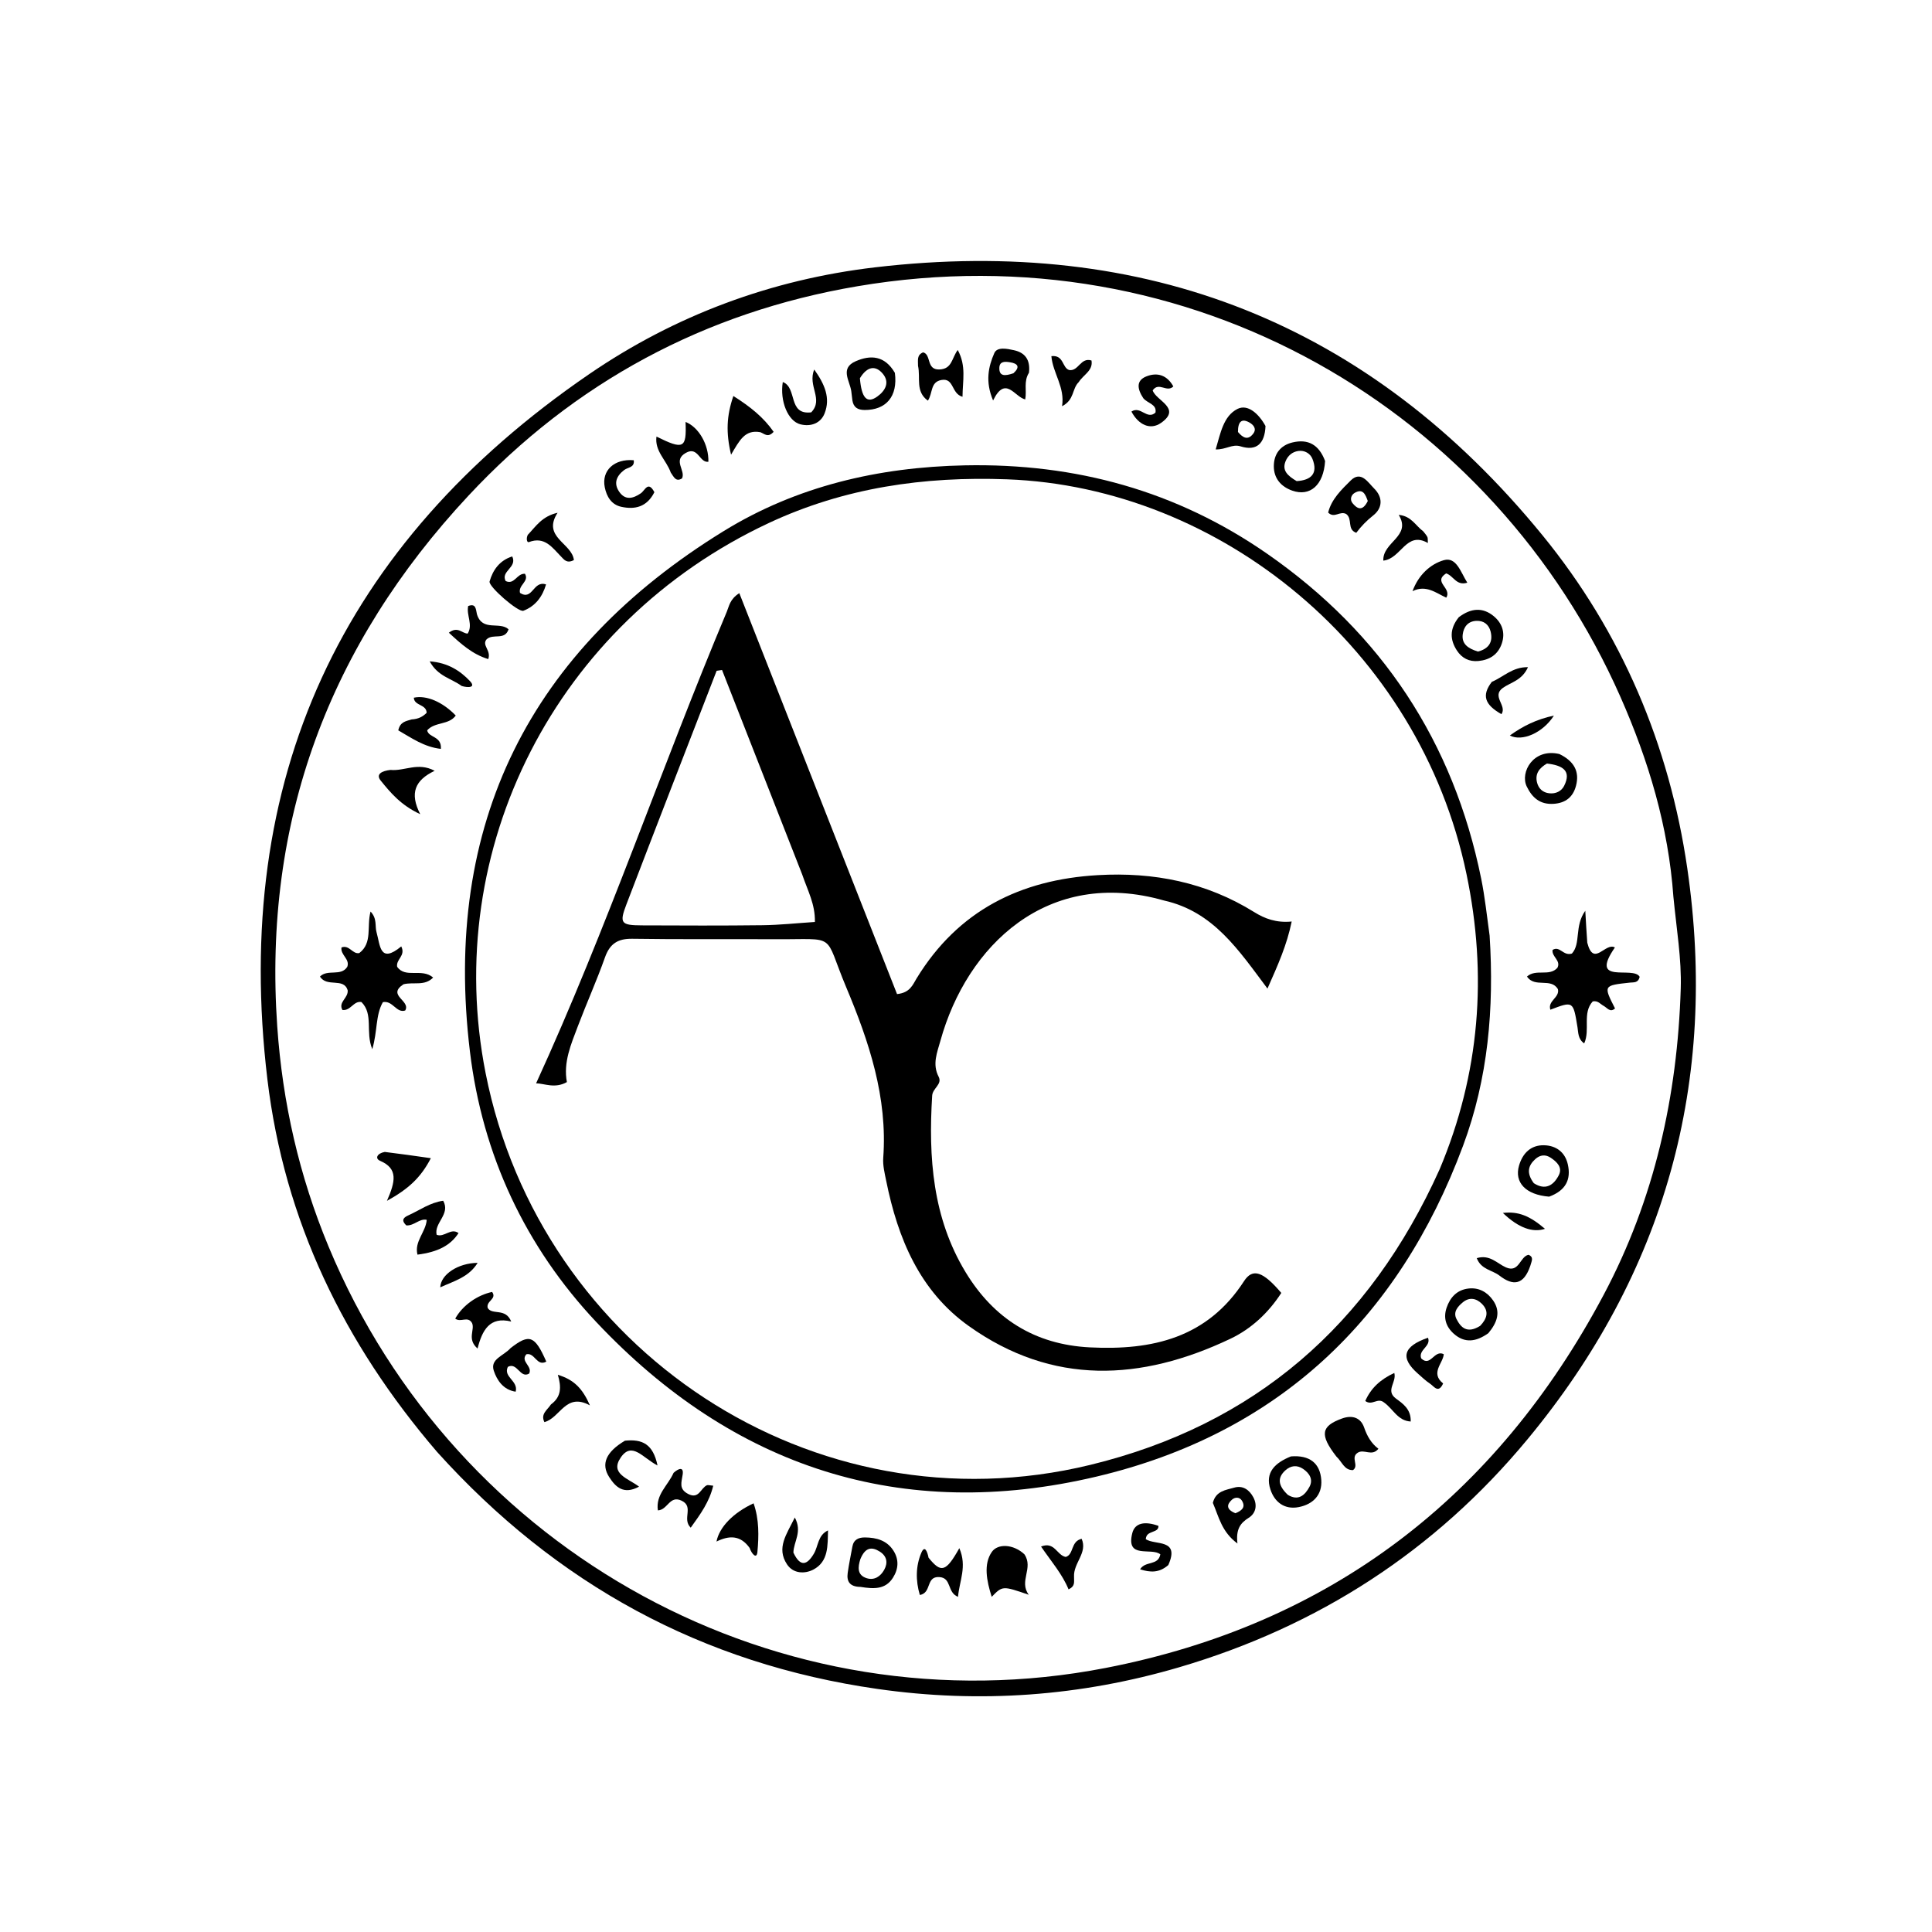 <svg version="1.1" id="Layer_1" xmlns="http://www.w3.org/2000/svg" xmlns:xlink="http://www.w3.org/1999/xlink" x="0px" y="0px"
	 width="100%" viewBox="0 0 496 496" enable-background="new 0 0 496 496" xml:space="preserve">
<path fill="#000000" opacity="1" stroke="none" 
	d="
M112.218,372.76 
	C88.299,344.889 72.985,313.34 68.648,277.089 
	C59.432,200.061 87.523,139.671 151.323,96.006 
	C173.336,80.94 198.013,71.778 224.554,68.645 
	C294.106,60.433 351.563,83.003 396.004,137.427 
	C416.376,162.374 428.576,191.329 433.177,222.929 
	C441.137,277.606 427.555,326.796 392.121,369.546 
	C368.37,398.2 338.381,417.549 302.764,428.025 
	C277.396,435.487 251.545,437.361 225.274,433.6 
	C180.246,427.153 142.822,406.698 112.218,372.76 
M429.607,230.21 
	C428.34,212.234 423.213,195.212 415.999,178.88 
	C383.61,105.552 305.955,58.928 220.108,73.49 
	C180.971,80.128 147.408,98.157 120.279,127.239 
	C84.541,165.552 67.522,210.764 71.174,263.488 
	C72.533,283.121 76.818,301.904 84.344,320.011 
	C117.072,398.761 200.349,444.438 283.914,428.198 
	C341.571,416.993 384.109,384.318 411.694,332.441 
	C424.745,307.898 430.645,281.402 431.496,253.79 
	C431.73,246.212 430.422,238.587 429.607,230.21 
z"/>
<path fill="#000000" opacity="1" stroke="none" 
	d="
M382.43,240.216 
	C383.615,258.903 382.042,276.863 375.609,294.148 
	C359.001,338.773 327.92,368.101 281.518,379.082 
	C231.442,390.933 188.216,376.713 153.116,339.441 
	C134.885,320.081 123.862,296.579 120.645,269.968 
	C113.573,211.471 136.062,166.941 185.811,136.333 
	C204.515,124.826 225.49,119.92 247.701,119.47 
	C276.158,118.892 302.095,126.013 325.394,142.216 
	C354.753,162.634 373.134,190.46 380.263,225.574 
	C381.218,230.273 381.716,235.065 382.43,240.216 
M369.614,300.144 
	C379.908,275.628 381.908,250.37 376.496,224.415 
	C364.393,166.378 313.193,125.063 258.536,123.054 
	C237.248,122.272 216.834,125.167 197.335,134.292 
	C142.614,159.9 113.307,217.962 124.666,275.484 
	C138.712,346.608 208.86,393.341 279.887,376.081 
	C322.024,365.842 351.572,340.261 369.614,300.144 
z"/>
<path fill="#000000" opacity="1" stroke="none" 
	d="
M103.598,252.687 
	C99.191,255.568 105.542,256.879 104.023,259.426 
	C101.754,260.167 100.846,256.783 98.299,257.28 
	C96.379,260.62 96.941,264.764 95.572,269.357 
	C93.748,264.881 95.957,260.444 92.797,257.255 
	C90.779,256.873 90.021,259.577 87.905,259.286 
	C86.769,257.233 89.475,256.233 89.256,254.209 
	C88.208,250.896 83.938,253.581 82.145,250.711 
	C84.095,248.723 87.552,250.762 89.157,248.206 
	C89.907,246.226 87.333,245.137 87.676,243.237 
	C89.704,242.48 90.492,245.04 92.24,244.68 
	C95.681,242.066 94.104,237.954 95.129,234.018 
	C96.866,235.827 96.219,237.736 96.657,239.287 
	C97.62,242.695 97.47,247.549 103.017,242.969 
	C104.211,245.406 101.634,246.222 101.957,248.197 
	C104.085,251.269 108.242,248.444 111.199,250.961 
	C109.019,253.224 106.22,252.036 103.598,252.687 
z"/>
<path fill="#000000" opacity="1" stroke="none" 
	d="
M407.5,242.018 
	C409.137,248.421 412.149,241.81 414.591,243.245 
	C407.821,253.009 419.328,247.847 420.947,250.773 
	C420.587,252.407 419.427,252.159 418.511,252.258 
	C411.619,252.999 411.618,252.99 414.624,258.899 
	C413.339,260.041 412.595,258.703 411.697,258.232 
	C410.848,257.787 410.245,256.816 408.899,257.091 
	C406.164,260.098 408.31,264.349 406.708,267.876 
	C405.089,266.739 405.216,265.123 404.99,263.741 
	C403.887,256.984 403.922,256.979 398.02,259.224 
	C397.279,256.938 400.456,256.111 399.966,253.962 
	C398.202,250.908 394.054,253.713 392.016,250.714 
	C394.312,248.628 397.746,250.796 399.832,248.464 
	C400.807,246.595 398.339,245.642 398.586,243.878 
	C400.455,242.706 401.316,245.519 403.555,244.804 
	C405.918,242.201 404.142,237.783 406.989,233.816 
	C407.168,236.974 407.302,239.315 407.5,242.018 
z"/>
<path fill="#000000" opacity="1" stroke="none" 
	d="
M343.076,373.918 
	C338.741,368.318 339.149,366.118 344.534,364.17 
	C347.194,363.207 349.343,363.964 350.218,366.499 
	C350.982,368.71 352.052,370.563 353.879,371.941 
	C352.177,374.042 350.21,371.878 348.538,372.974 
	C346.662,374.204 348.973,376.258 347.357,377.418 
	C345.096,377.476 344.591,375.329 343.076,373.918 
z"/>
<path fill="#000000" opacity="1" stroke="none" 
	d="
M262.989,399.027 
	C265.41,402.577 261.506,405.925 264.112,409.422 
	C257.379,407.105 257.379,407.105 254.6,409.95 
	C253.292,405.845 252.447,401.534 254.644,398.402 
	C256.138,396.274 260.101,396.346 262.989,399.027 
z"/>
<path fill="#000000" opacity="1" stroke="none" 
	d="
M105.688,184.696 
	C107.437,184.599 108.552,183.976 109.534,183 
	C109.477,180.756 106.328,181.23 106.242,179.122 
	C109.434,178.418 113.606,180.166 117.004,183.698 
	C115.209,186.19 111.665,185.25 109.666,187.498 
	C110.039,189.448 113.435,188.911 113.186,192.261 
	C108.876,191.778 105.62,189.437 102.25,187.504 
	C102.723,185.319 104.135,185.167 105.688,184.696 
z"/>
<path fill="#000000" opacity="1" stroke="none" 
	d="
M104.33,314.604 
	C102.634,313.037 104.042,312.374 104.976,311.948 
	C107.808,310.656 110.399,308.737 113.779,308.268 
	C115.724,311.733 111.402,313.915 112.096,316.999 
	C114.047,317.783 115.731,315.123 117.717,316.571 
	C115.687,319.701 112.45,321.439 107.175,322.101 
	C106.322,318.705 109.303,316.337 109.557,313.165 
	C107.652,312.771 106.405,314.693 104.33,314.604 
z"/>
<path fill="#000000" opacity="1" stroke="none" 
	d="
M345.621,131.966 
	C343.966,131.071 342.59,133.19 340.976,131.592 
	C341.807,128.182 344.394,125.707 346.749,123.369 
	C349.406,120.732 351.199,123.848 352.788,125.421 
	C355.017,127.627 355.022,130.381 352.549,132.323 
	C350.875,133.637 349.455,135.109 348.193,136.786 
	C345.737,135.892 347.331,133.295 345.621,131.966 
M351.15,128.617 
	C350.558,127.006 349.942,125.253 347.736,126.569 
	C346.885,127.076 346.485,128.254 347.229,129.17 
	C348.424,130.641 349.792,131.388 351.15,128.617 
z"/>
<path fill="#000000" opacity="1" stroke="none" 
	d="
M229.742,95.723 
	C230.54,101.8 227.463,105.291 221.956,105.256 
	C220.196,105.245 219.126,104.578 218.839,102.82 
	C218.707,102.009 218.67,101.182 218.541,100.369 
	C218.116,97.687 215.598,94.521 219.686,92.737 
	C223.481,91.081 227.127,91.242 229.742,95.723 
M220.762,97.106 
	C221.185,102.221 222.577,103.708 225.237,101.795 
	C227.265,100.337 228.501,98.176 226.639,95.948 
	C224.831,93.783 222.673,93.954 220.762,97.106 
z"/>
<path fill="#000000" opacity="1" stroke="none" 
	d="
M331.416,373.902 
	C336.222,373.511 338.903,375.649 339.212,379.948 
	C339.488,383.778 337.097,386.191 333.446,386.912 
	C329.796,387.632 327.223,385.656 326.148,382.374 
	C324.729,378.039 327.289,375.564 331.416,373.902 
M330.634,383.779 
	C333.357,385.428 335.038,383.831 336.184,381.697 
	C337.195,379.812 336.17,378.213 334.534,377.103 
	C332.979,376.048 331.377,376.242 330.022,377.454 
	C327.848,379.4 328.128,381.414 330.634,383.779 
z"/>
<path fill="#000000" opacity="1" stroke="none" 
	d="
M374.509,158.462 
	C377.684,156.056 380.693,155.898 383.449,158.159 
	C385.63,159.948 386.525,162.434 385.533,165.275 
	C384.55,168.09 382.39,169.432 379.531,169.701 
	C377.193,169.92 375.317,168.978 374.04,167.022 
	C372.231,164.252 372.106,161.469 374.509,158.462 
M379.451,167.273 
	C382.143,166.572 383.372,164.88 382.68,162.129 
	C382.23,160.339 380.928,159.311 379.044,159.388 
	C376.875,159.477 375.76,160.934 375.521,162.894 
	C375.236,165.248 376.783,166.476 379.451,167.273 
z"/>
<path fill="#000000" opacity="1" stroke="none" 
	d="
M195.213,110.961 
	C191.215,110.22 189.846,113.092 187.686,116.73 
	C186.337,111.042 186.533,106.748 188.276,101.667 
	C192.654,104.432 196.054,107.174 198.614,110.863 
	C197.166,112.432 196.369,111.432 195.213,110.961 
z"/>
<path fill="#000000" opacity="1" stroke="none" 
	d="
M220.918,407.403 
	C218.117,407.376 217.329,405.966 217.627,403.828 
	C217.945,401.553 218.42,399.3 218.835,397.039 
	C219.169,395.221 220.468,394.687 222.092,394.705 
	C225.014,394.736 227.682,395.462 229.362,398.083 
	C230.839,400.387 230.679,402.802 229.236,405.066 
	C227.302,408.102 224.342,407.95 220.918,407.403 
M220.869,400.304 
	C220.233,402.335 220.013,404.382 222.514,405.172 
	C224.459,405.785 226.06,404.722 227.004,403.008 
	C228.005,401.188 227.688,399.492 225.85,398.33 
	C223.831,397.054 222.131,397.187 220.869,400.304 
z"/>
<path fill="#000000" opacity="1" stroke="none" 
	d="
M382.104,342.266 
	C378.938,344.516 376.034,344.889 373.247,342.421 
	C371.222,340.627 370.495,338.352 371.386,335.726 
	C372.302,333.03 374.081,331.141 376.994,330.803 
	C379.669,330.492 381.844,331.714 383.334,333.876 
	C385.341,336.789 384.405,339.493 382.104,342.266 
M379.994,340.392 
	C381.679,338.633 382.412,336.709 380.461,334.745 
	C379.035,333.309 377.244,332.935 375.55,334.341 
	C374.255,335.415 372.999,336.8 373.911,338.605 
	C375.036,340.833 376.659,342.472 379.994,340.392 
z"/>
<path fill="#000000" opacity="1" stroke="none" 
	d="
M264.167,95.687 
	C262.737,97.966 263.653,100.212 263.205,102.545 
	C260.447,101.911 258.148,96.269 254.953,102.815 
	C252.9,97.966 253.746,94.127 255.269,90.65 
	C256.005,88.97 258.578,89.529 260.321,89.911 
	C263.103,90.522 264.563,92.309 264.167,95.687 
M260.183,95.824 
	C262.016,94.148 261.255,93.3 259.219,92.991 
	C258.058,92.815 256.636,92.704 256.563,94.363 
	C256.461,96.671 258.01,96.566 260.183,95.824 
z"/>
<path fill="#000000" opacity="1" stroke="none" 
	d="
M400.331,193.578 
	C404.057,195.383 405.594,198.03 404.596,201.768 
	C403.84,204.6 401.965,206.148 398.906,206.362 
	C395.394,206.609 393.36,204.811 391.953,201.906 
	C390.199,198.287 393.626,192.002 400.331,193.578 
M397.143,196.025 
	C395.267,197.111 394.017,198.585 394.601,200.89 
	C394.996,202.45 396.063,203.474 397.746,203.659 
	C399.405,203.842 400.851,203.137 401.545,201.771 
	C403.547,197.825 401.085,196.472 397.143,196.025 
z"/>
<path fill="#000000" opacity="1" stroke="none" 
	d="
M172.206,121.323 
	C171.046,118.065 168.04,115.832 168.533,112.081 
	C175.524,115.537 176.282,115.127 176,108.326 
	C179.368,109.636 181.974,114.143 181.864,118.552 
	C179.542,118.865 179.253,114.491 176.092,116.257 
	C172.63,118.191 176.094,120.777 175.098,122.82 
	C173.529,123.776 173.032,122.522 172.206,121.323 
z"/>
<path fill="#000000" opacity="1" stroke="none" 
	d="
M340.19,118.358 
	C339.798,124.555 336.337,127.548 331.792,125.97 
	C328.875,124.956 327.021,122.815 327.027,119.684 
	C327.034,116.57 328.703,114.326 331.838,113.582 
	C335.8,112.642 338.61,114.123 340.19,118.358 
M332.886,123.514 
	C336.633,123.293 338.434,121.537 336.932,117.785 
	C336.396,116.445 334.949,115.534 333.299,115.779 
	C331.738,116.012 330.605,117.003 330.027,118.456 
	C329.101,120.787 330.542,122.125 332.886,123.514 
z"/>
<path fill="#000000" opacity="1" stroke="none" 
	d="
M131.078,346.097 
	C135.93,342.318 137.311,342.881 140.252,349.566 
	C137.805,350.921 137.299,347.15 135.123,347.685 
	C133.515,349.555 136.796,350.723 135.849,352.634 
	C133.509,354.004 132.821,349.622 130.379,350.914 
	C129.128,353.553 133.132,354.479 132.385,357.285 
	C129.187,356.816 127.567,354.311 126.771,351.909 
	C125.771,348.887 129.291,348.109 131.078,346.097 
z"/>
<path fill="#000000" opacity="1" stroke="none" 
	d="
M133.504,152.223 
	C136.795,154.294 136.833,148.937 140.187,150.039 
	C139.261,153.206 137.444,155.617 134.373,156.798 
	C133.09,157.291 125.328,150.538 125.69,149.275 
	C126.544,146.297 128.28,143.88 131.504,142.843 
	C132.874,145.707 128.487,146.591 129.811,149.166 
	C132.111,150.247 132.668,147.152 134.776,147.307 
	C135.937,149.276 132.971,150.211 133.504,152.223 
z"/>
<path fill="#000000" opacity="1" stroke="none" 
	d="
M324.891,109.37 
	C324.712,113.886 322.609,115.882 318.49,114.593 
	C316.342,113.921 314.763,115.458 312.102,115.375 
	C313.324,111.282 314.062,106.816 317.693,104.985 
	C320.34,103.65 323.176,106.227 324.891,109.37 
M317.824,110.902 
	C319.009,112.308 320.334,113.209 321.759,111.306 
	C322.656,110.106 321.84,109.094 320.803,108.495 
	C318.758,107.314 317.805,108.254 317.824,110.902 
z"/>
<path fill="#000000" opacity="1" stroke="none" 
	d="
M98.788,295.735 
	C102.697,296.212 106.228,296.715 110.611,297.339 
	C108.034,302.347 104.802,305.282 99.338,308.292 
	C101.508,303.344 102.264,300.029 97.595,298.021 
	C96.17,297.408 96.835,296.081 98.788,295.735 
z"/>
<path fill="#000000" opacity="1" stroke="none" 
	d="
M397.705,307.216 
	C391.668,306.734 388.724,303.552 389.981,299.234 
	C390.901,296.076 393.003,293.943 396.395,294.02 
	C399.445,294.089 401.776,295.742 402.497,298.891 
	C403.399,302.826 401.952,305.66 397.705,307.216 
M393.771,303.757 
	C396.737,305.675 398.845,304.336 400.188,301.71 
	C401.201,299.728 399.736,298.327 398.171,297.262 
	C396.765,296.306 395.371,296.461 394.132,297.597 
	C392.339,299.242 391.8,301.107 393.771,303.757 
z"/>
<path fill="#000000" opacity="1" stroke="none" 
	d="
M100.245,197.664 
	C103.939,198.01 107.276,195.584 111.59,197.886 
	C106.582,200.272 105.084,203.578 107.888,209.027 
	C102.871,206.693 100.254,203.495 97.745,200.412 
	C96.342,198.688 98.176,197.895 100.245,197.664 
z"/>
<path fill="#000000" opacity="1" stroke="none" 
	d="
M192.452,397.404 
	C190.06,394.045 187.143,394.19 183.945,395.761 
	C184.647,392.084 188.21,388.385 193.465,385.945 
	C194.921,390.082 194.822,394.379 194.452,398.422 
	C194.268,400.426 192.952,398.894 192.452,397.404 
z"/>
<path fill="#000000" opacity="1" stroke="none" 
	d="
M172.927,378.12 
	C174.234,376.947 175.555,376.507 175.264,378.537 
	C174.973,380.57 174.204,382.261 176.674,383.543 
	C179.464,384.99 179.881,382.009 181.492,381.306 
	C181.75,381.193 182.121,381.341 183.103,381.424 
	C182.126,385.566 179.837,388.709 177.327,392.199 
	C175.013,389.953 178.242,386.845 175.006,385.279 
	C171.889,383.772 171.423,387.669 168.893,387.757 
	C168.297,383.675 171.468,381.407 172.927,378.12 
z"/>
<path fill="#000000" opacity="1" stroke="none" 
	d="
M116.871,338.528 
	C118.774,335.087 122.575,332.48 126.34,331.678 
	C127.66,333.505 124.72,333.964 125.213,335.804 
	C126.378,337.707 129.796,335.683 131.242,339.277 
	C125.676,337.896 123.787,341.568 122.6,346.21 
	C119.799,343.747 121.979,341.418 121.188,339.663 
	C120.064,337.732 118.301,339.632 116.871,338.528 
z"/>
<path fill="#000000" opacity="1" stroke="none" 
	d="
M235.683,93.921 
	C235.695,92.413 235.346,91.149 236.983,90.46 
	C239.162,90.99 237.718,94.996 241.187,94.854 
	C244.458,94.72 244.307,91.966 245.876,89.848 
	C248.116,93.942 247.136,97.703 247.103,101.862 
	C244.192,101.077 244.978,96.987 241.723,97.549 
	C238.783,98.056 239.527,100.903 238.214,102.859 
	C234.937,100.497 236.382,97.068 235.683,93.921 
z"/>
<path fill="#000000" opacity="1" stroke="none" 
	d="
M311.372,385.831 
	C312.148,382.728 314.724,382.545 316.846,381.922 
	C319.045,381.276 320.726,382.457 321.759,384.383 
	C322.86,386.433 322.406,388.525 320.569,389.669 
	C318.406,391.018 317.255,392.647 317.691,396.261 
	C313.602,393.236 312.936,389.445 311.372,385.831 
M317.17,388.492 
	C318.645,387.88 319.931,387.055 318.833,385.258 
	C318.25,384.302 317.067,384.293 316.263,385.025 
	C314.966,386.206 314.683,387.488 317.17,388.492 
z"/>
<path fill="#000000" opacity="1" stroke="none" 
	d="
M160.442,369.866 
	C164.892,369.419 167.651,370.695 168.803,376.225 
	C165.024,374.295 162.264,369.975 159.38,374.16 
	C156.474,378.376 161.278,379.534 164.062,381.664 
	C160.093,383.812 158.033,381.746 156.411,379.234 
	C154.237,375.868 155.548,372.781 160.442,369.866 
z"/>
<path fill="#000000" opacity="1" stroke="none" 
	d="
M293.545,102.268 
	C291.991,99.929 291.59,97.731 294.27,96.648 
	C297.109,95.5 299.629,96.3 301.23,99.213 
	C299.528,100.88 297.523,97.942 295.928,100.218 
	C296.757,102.882 303.447,104.769 298.109,108.546 
	C295.283,110.546 292.259,109.022 290.471,105.665 
	C292.821,104.09 294.476,107.893 296.643,105.925 
	C297.016,103.773 294.766,103.642 293.545,102.268 
z"/>
<path fill="#000000" opacity="1" stroke="none" 
	d="
M238.387,399.907 
	C241.619,403.918 242.842,403.598 246.288,397.457 
	C248.321,402.159 246.31,405.814 245.951,409.95 
	C243.073,408.825 244.386,405.063 241.133,404.877 
	C237.625,404.677 239.255,408.936 236.15,409.48 
	C235.039,405.785 235.091,402.007 236.54,398.625 
	C237.432,396.541 238.089,398.442 238.387,399.907 
z"/>
<path fill="#000000" opacity="1" stroke="none" 
	d="
M122.443,157.684 
	C123.831,162.235 128.248,159.456 130.563,161.558 
	C129.591,164.509 126.575,162.547 124.915,164.143 
	C123.624,165.688 126.161,166.95 125.346,169.207 
	C121.252,167.961 118.347,165.306 115.234,162.434 
	C117.539,160.673 118.596,162.627 120.063,162.661 
	C121.5,160.388 119.68,157.938 120.195,155.582 
	C122.148,154.863 122.141,156.231 122.443,157.684 
z"/>
<path fill="#000000" opacity="1" stroke="none" 
	d="
M168,126.358 
	C166.076,130.198 162.971,130.87 159.488,130.108 
	C156.962,129.555 155.74,127.494 155.26,125.1 
	C154.396,120.788 157.695,117.727 162.702,118.154 
	C162.985,120.052 161.177,119.952 160.265,120.65 
	C158.281,122.169 157.474,124.035 158.94,126.208 
	C160.504,128.526 162.532,128.017 164.529,126.636 
	C165.599,125.896 166.382,123.333 168,126.358 
z"/>
<path fill="#000000" opacity="1" stroke="none" 
	d="
M208.26,105.861 
	C211.515,102.487 207.267,99.118 209.041,94.87 
	C211.786,98.731 213.222,102.196 211.707,106.107 
	C210.723,108.645 208.204,109.617 205.484,108.935 
	C202.292,108.135 200.167,102.964 200.966,98.075 
	C204.768,99.527 202.186,106.59 208.26,105.861 
z"/>
<path fill="#000000" opacity="1" stroke="none" 
	d="
M371.267,147.207 
	C367.784,149.458 372.821,150.946 371.299,153.432 
	C368.705,152.274 366.105,150.023 362.634,151.778 
	C364.12,147.638 367.23,144.797 370.68,143.814 
	C373.902,142.896 374.989,146.885 376.701,149.593 
	C373.859,150.472 373.176,147.814 371.267,147.207 
z"/>
<path fill="#000000" opacity="1" stroke="none" 
	d="
M203.687,398.586 
	C205.478,402.427 207.228,401.773 208.942,398.879 
	C210.117,396.895 209.94,394.125 212.574,392.901 
	C212.465,396.732 212.762,400.905 208.779,402.974 
	C206.665,404.073 203.657,404.075 202.033,401.591 
	C199.28,397.381 201.913,393.962 204.049,389.588 
	C206.036,393.26 203.778,395.686 203.687,398.586 
z"/>
<path fill="#000000" opacity="1" stroke="none" 
	d="
M299.939,401.793 
	C297.564,403.863 295.302,403.699 292.696,402.893 
	C294.025,400.644 297.314,402.054 297.894,399.045 
	C295.589,397.174 288.96,400.391 290.695,393.582 
	C291.357,390.985 293.872,390.458 297.413,391.735 
	C297.436,392.816 296.553,392.99 295.822,393.303 
	C295.081,393.62 294.259,393.84 294.154,395.153 
	C296.532,396.766 303.003,394.95 299.939,401.793 
z"/>
<path fill="#000000" opacity="1" stroke="none" 
	d="
M370.49,355.176 
	C369.27,357.862 368.16,355.909 367.112,355.216 
	C366.01,354.487 365.042,353.551 364.042,352.674 
	C359.394,348.594 360.199,345.659 366.609,343.432 
	C367.471,345.677 364.056,346.506 364.861,348.738 
	C367.278,351.063 368.185,346.414 370.658,347.661 
	C370.5,349.978 367.124,352.458 370.49,355.176 
z"/>
<path fill="#000000" opacity="1" stroke="none" 
	d="
M276.949,98.085 
	C275.161,99.838 275.888,102.645 272.661,104.285 
	C273.446,99.379 270.295,95.822 269.917,91.432 
	C273.167,91.064 272.644,94.435 274.493,94.999 
	C276.902,95.379 277.395,91.665 280.219,92.55 
	C280.654,95.162 278.216,96.112 276.949,98.085 
z"/>
<path fill="#000000" opacity="1" stroke="none" 
	d="
M275.737,404.813 
	C275.691,406.092 276.134,407.175 274.329,408.038 
	C272.718,404.105 269.891,400.877 267.265,397.04 
	C270.766,395.652 271.306,399.281 273.602,399.711 
	C275.733,399.097 274.835,395.69 277.686,395.053 
	C279.288,398.65 275.541,401.239 275.737,404.813 
z"/>
<path fill="#000000" opacity="1" stroke="none" 
	d="
M355.327,360.06 
	C353.657,358.684 352.291,360.994 350.503,359.673 
	C351.955,356.37 354.372,354.144 357.957,352.476 
	C358.616,354.894 355.593,356.992 358.391,359.059 
	C360.082,360.307 362.282,361.736 362.169,364.943 
	C358.816,364.755 357.7,361.738 355.327,360.06 
z"/>
<path fill="#000000" opacity="1" stroke="none" 
	d="
M135.497,137.312 
	C137.617,135.094 139.112,132.568 143.146,131.639 
	C139.086,137.921 146.84,139.416 147.335,143.78 
	C145.518,144.764 144.789,143.645 144.016,142.857 
	C141.752,140.546 139.833,137.632 135.776,139.173 
	C135.292,139.356 135.016,138.285 135.497,137.312 
z"/>
<path fill="#000000" opacity="1" stroke="none" 
	d="
M141.445,360.561 
	C144.153,358.571 144.124,356.066 143.215,352.953 
	C147.363,354.206 149.548,356.466 151.454,360.804 
	C145.2,357.401 143.891,363.985 139.762,365.101 
	C138.74,362.985 140.46,362.057 141.445,360.561 
z"/>
<path fill="#000000" opacity="1" stroke="none" 
	d="
M365.398,136.419 
	C365.911,137.063 366.246,137.443 366.455,137.882 
	C366.583,138.149 366.517,138.508 366.577,139.405 
	C361.01,136.216 359.738,143.452 355.138,143.927 
	C354.912,139.12 362.465,137.715 359.092,132.183 
	C362.347,132.486 363.355,134.904 365.398,136.419 
z"/>
<path fill="#000000" opacity="1" stroke="none" 
	d="
M382.993,175.05 
	C386.061,173.751 388.294,171.218 392.278,171.281 
	C390.764,174.698 387.872,175.151 385.831,176.605 
	C382.836,178.738 386.988,181.183 385.462,183.349 
	C381.141,180.891 380.34,178.521 382.993,175.05 
z"/>
<path fill="#000000" opacity="1" stroke="none" 
	d="
M392.874,324.97 
	C391.212,329.836 388.546,330.277 384.938,327.472 
	C383.115,326.054 380.246,325.946 379.126,323.002 
	C382.47,321.988 384.335,324.36 386.584,325.361 
	C390.038,326.898 390.175,322.597 392.41,322.142 
	C393.872,322.749 393.193,323.767 392.874,324.97 
z"/>
<path fill="#000000" opacity="1" stroke="none" 
	d="
M118.523,176.109 
	C115.846,174.142 112.428,173.675 110.312,169.787 
	C115.081,170.134 118.22,172.301 120.627,174.828 
	C122.281,176.563 120.178,176.616 118.523,176.109 
z"/>
<path fill="#000000" opacity="1" stroke="none" 
	d="
M385.831,311.397 
	C389.774,310.929 392.745,312.139 396.636,315.475 
	C393.502,316.52 389.854,315.252 385.831,311.397 
z"/>
<path fill="#000000" opacity="1" stroke="none" 
	d="
M387.618,188.823 
	C391.004,186.393 394.435,184.677 398.937,183.712 
	C396.073,188.195 390.73,190.46 387.618,188.823 
z"/>
<path fill="#000000" opacity="1" stroke="none" 
	d="
M113.026,330.492 
	C113.149,327.199 117.593,324.259 122.624,324.211 
	C120.353,327.895 116.614,328.863 113.026,330.492 
z"/>
<path fill="#000000" opacity="1" stroke="none" 
	d="
M298.852,231.192 
	C268.945,222.632 248.201,242.781 241.432,267.198 
	C240.609,270.171 239.295,273.188 240.968,276.41 
	C241.993,278.382 239.435,279.349 239.315,281.286 
	C238.332,297.143 239.418,312.625 247.892,326.6 
	C255.102,338.488 265.627,345.195 279.791,345.91 
	C295.815,346.72 309.933,343.498 319.373,328.913 
	C321.589,325.489 324.243,326.398 328.945,331.933 
	C325.674,337.006 321.261,341.145 315.853,343.712 
	C292.97,354.574 270.238,355.747 248.736,340.445 
	C236.1,331.452 230.494,317.936 227.519,303.184 
	C227.126,301.236 226.611,299.215 226.753,297.271 
	C227.888,281.715 223.126,267.465 217.246,253.457 
	C211.281,239.246 215.3,241.23 198.859,241.127 
	C186.696,241.05 174.53,241.2 162.369,241.008 
	C158.626,240.949 156.572,242.245 155.311,245.798 
	C153.198,251.757 150.593,257.54 148.354,263.457 
	C146.597,268.098 144.584,272.721 145.537,277.802 
	C142.442,279.55 139.757,278.146 137.633,278.12 
	C155.806,238.472 169.735,197.185 186.572,157.092 
	C187.2,155.598 187.355,153.836 189.804,152.278 
	C203.382,186.796 216.878,221.103 230.295,255.21 
	C233.651,254.869 234.325,252.807 235.33,251.164 
	C245.97,233.771 261.963,225.817 281.856,224.673 
	C296.187,223.848 309.668,226.498 322.003,234.168 
	C324.681,235.833 327.644,236.966 331.615,236.58 
	C330.367,242.655 328.1,247.685 325.396,253.797 
	C318.021,243.974 311.555,234.031 298.852,231.192 
M205.931,224.468 
	C199.077,206.981 192.223,189.493 185.369,172.006 
	C184.906,172.075 184.443,172.144 183.979,172.214 
	C176.243,192.211 168.46,212.19 160.804,232.219 
	C158.962,237.037 159.434,237.547 164.792,237.57 
	C175.118,237.613 185.445,237.658 195.77,237.53 
	C200.199,237.476 204.624,236.994 209.207,236.695 
	C209.309,232.165 207.403,228.766 205.931,224.468 
z"/>
</svg>
